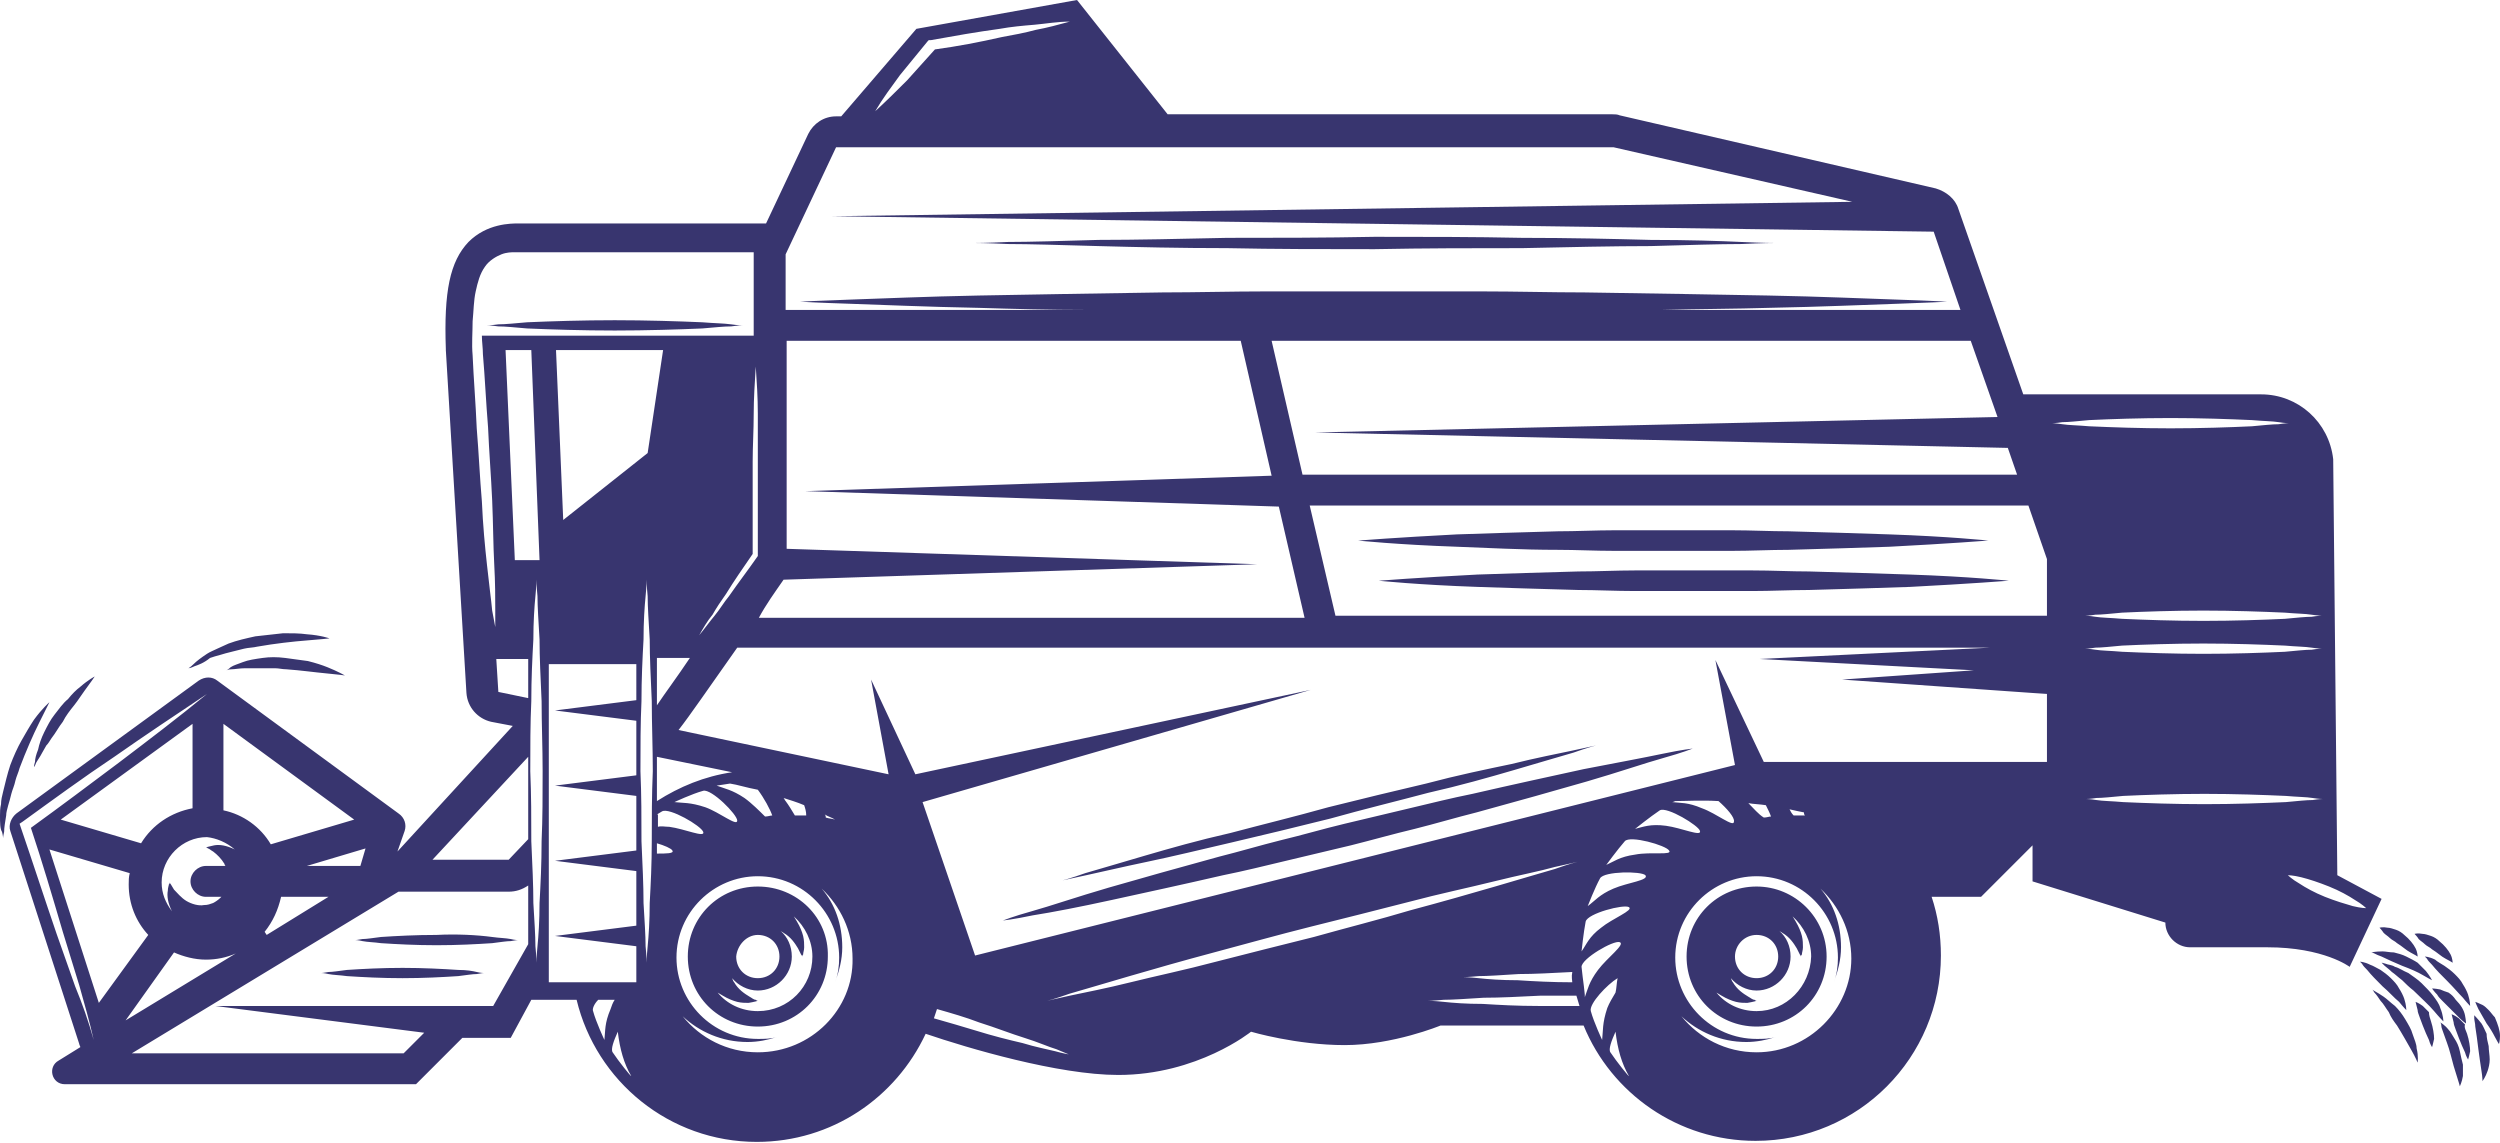 <svg version="1.1" id="图层_1" x="0px" y="0px" width="242.8px" height="111px" viewBox="0 0 242.8 111" enable-background="new 0 0 242.8 111" xml:space="preserve" xmlns="http://www.w3.org/2000/svg" xmlns:xlink="http://www.w3.org/1999/xlink" xmlns:xml="http://www.w3.org/XML/1998/namespace">
  <path fill="#38356F" d="M227,85l-0.4-40.4c-0.4-3.6-3.4-6.3-7-6.3h-23.1l-6.3-18c-0.3-1-1.2-1.7-2.2-2l-30.7-7.1
	c-0.2-0.1-0.5-0.1-0.7-0.1h-43.2L104.6,0L89,2.8l-7.3,8.5h-0.5C80,11.3,79,12,78.5,13l-4.1,8.7h-24c-0.8,0-3.1,0-4.9,1.8
	c-1.8,1.9-2.4,4.8-2.2,10.4c0,0,0,0,0,0.1l2,33.3c0.1,1.4,1.1,2.5,2.4,2.8l2.1,0.4L38.6,82.7l0.7-2c0.2-0.6,0-1.3-0.6-1.7L21.1,66.1
	c-0.5-0.4-1.2-0.4-1.8,0L1.6,79c-0.5,0.4-0.8,1.1-0.6,1.7l6.7,20.7c0,0.1,0.1,0.2,0.1,0.3L5.7,103c-1.1,0.6-0.7,2.3,0.6,2.3h34.1
	l4.5-4.5h4.7l2-3.7H56c1.9,7.9,9,13.8,17.5,13.8c7.3,0,13.5-4.3,16.4-10.5c4.1,1.4,12.9,4,18.7,4c7.7,0,12.9-4.2,12.9-4.2
	s4.4,1.3,9.1,1.3s9.3-1.9,9.3-1.9h13.9c2.7,6.6,9.2,11.2,16.7,11.2c10,0,18-8.1,18-18c0-2-0.3-3.9-0.9-5.7h4.8l5-5v3.5l12.9,4
	c0,1.3,1.1,2.4,2.4,2.4h7.5c5.5,0,8,1.9,8,1.9l3.1-6.6L227,85z M225.5,59.8c0,0-0.4,0-1,0.1c-0.6,0-1.5,0.1-2.6,0.2
	c-2.1,0.1-5,0.2-7.9,0.2s-5.7-0.1-7.9-0.2c-1.1-0.1-2-0.1-2.6-0.2c-0.6-0.1-1-0.1-1-0.1s0.4,0,1-0.1c0.6,0,1.5-0.1,2.6-0.2
	c2.1-0.1,5-0.2,7.9-0.2s5.7,0.1,7.9,0.2c1.1,0.1,2,0.1,2.6,0.2C225.2,59.8,225.5,59.8,225.5,59.8z M225.5,63c0,0-0.4,0-1,0.1
	c-0.6,0-1.5,0.1-2.6,0.2c-2.1,0.1-5,0.2-7.9,0.2s-5.7-0.1-7.9-0.2c-1.1-0.1-2-0.1-2.6-0.2c-0.6-0.1-1-0.1-1-0.1s0.4,0,1-0.1
	c0.6,0,1.5-0.1,2.6-0.2c2.1-0.1,5-0.2,7.9-0.2s5.7,0.1,7.9,0.2c1.1,0.1,2,0.1,2.6,0.2C225.2,63,225.5,63,225.5,63z M194,40.5
	L127.7,42l67.3,1.5l0.9,2.6h-69.4l-3-13h67.9L194,40.5z M87.4,7.3c0.9-1.1,1.8-2.2,2.7-3.3l0.1-0.1h0.2c2.2-0.4,4.5-0.8,6.7-1.1
	c1.1-0.2,2.2-0.3,3.4-0.4c1.1-0.1,2.2-0.3,3.4-0.3c-1.1,0.3-2.2,0.6-3.3,0.8c-1.1,0.3-2.2,0.5-3.3,0.7c-2.2,0.5-4.3,0.9-6.5,1.2
	c-0.9,1-1.8,2-2.7,3c-1,1-2,2-3.1,3C85.7,9.6,86.6,8.4,87.4,7.3z M76.3,24.7l4.9-10.4h75.5l23.2,5.3L80.8,21l107,1.5l2.6,7.6h-29
	c3.7-0.1,7.2-0.1,10.3-0.2c5.2-0.1,9.6-0.3,12.6-0.4s4.8-0.2,4.8-0.2s-1.7-0.1-4.8-0.2c-3-0.1-7.4-0.3-12.6-0.4
	c-5.2-0.1-11.3-0.2-17.8-0.3c-3.3,0-6.6-0.1-10.1-0.1c-3.4,0-6.9,0-10.4,0s-7,0-10.4,0s-6.8,0.1-10.1,0.1
	c-6.5,0.1-12.6,0.2-17.8,0.3c-5.2,0.1-9.6,0.3-12.6,0.4s-4.8,0.2-4.8,0.2s1.7,0.1,4.8,0.2c3,0.1,7.4,0.3,12.6,0.4
	c3.2,0.1,6.8,0.2,10.5,0.2H76.3V24.7z M76.1,56.3L76.1,56.3l46-1.5l-45.7-1.5V33.1h44.1l3,13.1l-45.3,1.5l46,1.5l2.5,10.8h-53
	C74.4,58.7,75.2,57.6,76.1,56.3z M73.6,44.7c0,3,0,6.1,0,9.1v0.1V54c-0.9,1.3-1.9,2.6-2.8,3.9c-0.5,0.6-0.9,1.3-1.4,1.9
	c-0.5,0.6-1,1.3-1.5,1.9c0.4-0.7,0.8-1.4,1.3-2c0.4-0.7,0.8-1.3,1.3-2c0.8-1.3,1.7-2.6,2.6-3.9c0-3,0-6,0-9c0-1.5,0.1-3,0.1-4.6
	c0-1.5,0.1-3,0.2-4.6c0.1,1.5,0.2,3,0.2,4.6C73.6,41.7,73.6,43.2,73.6,44.7z M47.8,59.3c-0.1-1.1-0.3-2.5-0.5-4.4
	c-0.2-1.8-0.4-3.9-0.5-6.2c-0.2-2.3-0.3-4.7-0.5-7.1c-0.1-2.4-0.3-4.8-0.4-7.1c-0.1-1.1,0-2.2,0-3.3c0.1-1,0.1-2,0.3-2.9
	s0.4-1.7,0.9-2.4c0.4-0.6,1.1-1,1.6-1.2s1-0.2,1.2-0.2c0.3,0,0.4,0,0.4,0c2.3,0,16.6,0,22.9,0v8.1H46.8c0,0.6,0.1,1.2,0.1,1.8
	c0.2,2.3,0.3,4.7,0.5,7.1c0.1,2.4,0.3,4.8,0.4,7.1c0.1,2.3,0.1,4.4,0.2,6.2c0.1,1.8,0.1,3.3,0.1,4.4c0,1.1,0,1.7,0,1.7
	S48,60.4,47.8,59.3z M63.8,79.1c0.2-0.1,0.3-0.2,0.5-0.3c0.7-0.4,3.8,1.4,4,2s-1.8-0.3-3.3-0.5c-0.4,0-0.8-0.1-1.1,0v-1.2H63.8z
	 M62.9,44l-8.2,6.5L54,34h10.4L62.9,44z M65.5,77.9c0,0,1.7-0.8,2.8-1.1c0.8-0.2,3.3,2.3,3.3,2.9s-1.7-0.8-3.1-1.3
	C67,77.9,66.3,78,65.5,77.9z M69.6,76.3c0,0,0.6-0.1,1.3-0.2c0.7,0.1,1.6,0.4,2.7,0.6c0.6,0.8,1.2,1.9,1.4,2.5
	c-0.2,0-0.4,0.1-0.7,0.1c-0.5-0.5-1.3-1.3-2-1.8C71.1,76.7,70.4,76.6,69.6,76.3z M63.8,77.8v-4.3l7.3,1.5
	C68.4,75.4,66,76.4,63.8,77.8z M63.8,63.9H67c-1.2,1.8-2.4,3.4-3.2,4.6V63.9z M52.4,54.4H50L49.1,34h2.5L52.4,54.4z M29.8,84.1
	l5.7-1.7L35,84.1H29.8z M31.9,87.1l-6,3.7l-0.2-0.3c0.8-1,1.3-2.1,1.6-3.4C27.3,87.1,31.9,87.1,31.9,87.1z M21.7,70.3l12.7,9.3
	L26.3,82c-1-1.7-2.7-2.9-4.6-3.3C21.7,78.7,21.7,70.3,21.7,70.3z M22.8,82.5c-0.8-0.4-1.5-0.5-2-0.4S20,82.3,20,82.3s0.1,0,0.2,0.1
	c0.1,0,0.3,0.2,0.5,0.3c0.4,0.3,0.8,0.7,1.1,1.2c0,0.1,0.1,0.2,0.1,0.2H20c-0.8,0-1.5,0.7-1.5,1.5s0.7,1.5,1.5,1.5h1.5l-0.1,0.1
	c-0.2,0.2-0.5,0.4-0.7,0.5c-0.3,0.1-0.5,0.2-0.9,0.2c-0.5,0.1-1.2-0.1-1.7-0.4s-0.9-0.8-1.2-1.1c-0.1-0.2-0.2-0.3-0.3-0.5
	c-0.1-0.1-0.1-0.2-0.1-0.2s0,0.1-0.1,0.2c0,0.1-0.1,0.3-0.1,0.6c-0.1,0.5,0,1.2,0.4,2c-0.6-0.8-1-1.7-1-2.8c0-2.4,2-4.4,4.4-4.4
	C21,81.4,22,81.8,22.8,82.5z M13.7,81.9l-7.8-2.3l12.8-9.3v8.2C16.6,78.9,14.8,80.1,13.7,81.9z M7.3,95.8l-1.8-5.1
	C4.3,87.2,3.2,83.8,2,80.3L1.9,80l0.3-0.2c2.9-2.1,5.9-4.3,8.9-6.3c3-2.1,6-4.1,9-6.1c-2.8,2.3-5.7,4.5-8.6,6.7
	c-2.8,2.1-5.6,4.2-8.5,6.3c1.1,3.3,2.1,6.7,3.1,10.1l1.6,5.2c0.5,1.8,1,3.5,1.4,5.3C8.6,99.2,8,97.5,7.3,95.8z M4.8,82.5l7.8,2.3
	c-0.1,0.4-0.1,0.7-0.1,1.1c0,1.9,0.7,3.6,1.9,4.9l-4.8,6.6L4.8,82.5z M16.9,92.5c0.9,0.4,2,0.7,3.1,0.7c1,0,2-0.2,2.9-0.6l-10.7,6.5
	L16.9,92.5z M51.3,91.7l-3.4,6h-27l20.3,2.6l-2,2H12.8l25.9-15.7h10.7c0.7,0,1.3-0.2,1.9-0.6C51.3,86,51.3,91.7,51.3,91.7z
	 M51.3,81.5l-1.9,2H42l9.3-10V81.5z M51.3,67.8l-2.9-0.6L48.2,64h3.1C51.3,64,51.3,67.8,51.3,67.8z M52.6,81.7c0,2.2-0.1,4.2-0.2,6
	c0,1.7-0.1,3.2-0.2,4.2c-0.1,1-0.1,1.6-0.1,1.6s0-0.6-0.1-1.6c0-1-0.1-2.5-0.2-4.2c0-1.7-0.1-3.8-0.2-6c0-2.2,0-4.5-0.1-6.8
	c0-2.3,0-4.7,0.1-6.8c0-2.2,0.1-4.2,0.2-6c0-1.7,0.1-3.2,0.2-4.2c0.1-1,0.1-1.6,0.1-1.6s0,0.6,0.1,1.6c0,1,0.1,2.5,0.2,4.2
	c0,1.7,0.1,3.8,0.2,6c0,2.2,0.1,4.5,0.1,6.8C52.7,77.2,52.7,79.5,52.6,81.7z M58.7,101c0,0-0.8-1.7-1.1-2.8
	c-0.1-0.2,0.1-0.7,0.5-1.1h1.6c-0.2,0.3-0.3,0.6-0.4,0.9C58.7,99.4,58.8,100.1,58.7,101z M59.5,102.2c-0.2-0.3,0.1-1.1,0.5-2
	c0.2,1.7,0.6,3.1,1.3,4.3l0,0C61.3,104.6,60.1,103.1,59.5,102.2z M61.8,68l-7.9,1l7.9,1v5.3l-7.9,1l7.9,1v5.3l-7.9,1l7.9,1v5.3
	l-7.9,1l7.9,1v3.5h-8.5V71.3l0,0l0,0v-6.8h8.5V68z M63.3,81.7c0,2.2-0.1,4.2-0.2,6c0,1.7-0.1,3.2-0.2,4.2c-0.1,1-0.1,1.6-0.1,1.6
	s0-0.6-0.1-1.6c0-1-0.1-2.5-0.2-4.2c0-1.7-0.1-3.8-0.2-6c0-2.2,0-4.5-0.1-6.8c0-2.3,0-4.7,0.1-6.8c0-2.2,0.1-4.2,0.2-6
	c0-1.7,0.1-3.2,0.2-4.2c0.1-1,0.1-1.6,0.1-1.6s0,0.6,0.1,1.6c0,1,0.1,2.5,0.2,4.2c0,1.7,0.1,3.8,0.2,6c0,2.2,0.1,4.5,0.1,6.8
	C63.3,77.2,63.3,79.5,63.3,81.7z M63.8,82.9v-1c0.7,0.2,1.4,0.5,1.5,0.7C65.5,82.9,64.7,82.9,63.8,82.9z M73.6,102.2
	c-3,0-5.6-1.4-7.3-3.5c1.6,1.5,3.8,2.5,6.3,2.5c1,0,2-0.2,2.9-0.5c-0.6,0.2-1.3,0.2-1.9,0.2c-4.4,0-7.9-3.6-7.9-7.9
	c0-4.4,3.6-7.9,7.9-7.9c4.4,0,7.9,3.6,7.9,7.9c0,0.8-0.1,1.6-0.4,2.4c0.4-1.1,0.7-2.2,0.7-3.4c0-2.2-0.7-4.2-2-5.7
	c1.8,1.7,3,4.1,3,6.8C82.9,98,78.8,102.2,73.6,102.2z M76.1,77.5c0.6,0.2,1.3,0.4,2,0.7c0.1,0.3,0.2,0.6,0.2,1c-0.4,0-0.7,0-1.1,0
	c-0.3-0.5-0.6-1-0.9-1.4C76.2,77.7,76.2,77.6,76.1,77.5z M80.1,79.1c0.3,0.2,0.7,0.3,1,0.5c-0.3-0.1-0.6-0.1-0.9-0.2
	C80.2,79.3,80.2,79.2,80.1,79.1z M102.5,102.1c-0.8-0.2-1.9-0.4-3.2-0.8c-1.3-0.3-2.9-0.7-4.5-1.2c-1.3-0.4-2.7-0.8-4.1-1.2
	c0.1-0.3,0.2-0.6,0.3-0.9c1.4,0.4,2.8,0.8,4.1,1.3c1.6,0.5,3.1,1.1,4.4,1.5s2.4,0.9,3.1,1.1c0.7,0.3,1.2,0.5,1.2,0.5
	S103.2,102.3,102.5,102.1z M127.6,91c-3.2,0.8-6.4,1.6-9.5,2.4c-3,0.8-5.9,1.4-8.3,2s-4.5,1-5.9,1.3s-2.2,0.5-2.2,0.5
	s0.8-0.2,2.2-0.7c1.4-0.4,3.4-1,5.8-1.7s5.2-1.5,8.2-2.3s6.2-1.7,9.4-2.5s6.4-1.6,9.5-2.4c3-0.8,5.9-1.4,8.3-2
	c2.4-0.6,4.5-1,5.9-1.4c1.4-0.3,2.2-0.5,2.2-0.5s-0.8,0.2-2.2,0.7c-1.4,0.4-3.4,1-5.8,1.7c-2.4,0.7-5.2,1.5-8.2,2.3
	C134,89.3,130.8,90.1,127.6,91z M152.7,95.4c-1.9,0-3.8-0.1-5.3-0.2c-1.6,0-2.9-0.1-3.8-0.2c-0.9-0.1-1.5-0.1-1.5-0.1s0.5,0,1.5-0.1
	c0.9,0,2.3-0.1,3.9-0.2c1.5,0,3.3-0.1,5.2-0.2C152.6,94.9,152.7,95.2,152.7,95.4z M149.4,97.7c-2,0-3.8-0.1-5.4-0.2
	c-1.6,0-2.9-0.1-3.8-0.2c-0.9-0.1-1.5-0.1-1.5-0.1s0.5,0,1.5-0.1c0.9,0,2.3-0.1,3.9-0.2c1.6,0,3.5-0.1,5.5-0.2c1.1,0,2.3,0,3.5,0
	c0.1,0.3,0.2,0.7,0.3,1C151.9,97.7,150.6,97.7,149.4,97.7z M153.6,93.9c0-0.8,3.1-2.6,3.7-2.4c0.6,0.2-1.2,1.5-2.1,2.7
	c-0.9,1.2-1,1.9-1.3,2.7C154,96.8,153.7,95,153.6,93.9z M155.6,101c0,0-0.8-1.7-1.1-2.8c-0.2-0.7,1.6-2.6,2.6-3.2
	c-0.1,0.5-0.1,1-0.2,1.4c-0.3,0.5-0.6,1-0.8,1.5C155.6,99.4,155.7,100.1,155.6,101z M156.4,102.2c-0.2-0.3,0.1-1.1,0.5-2
	c0.2,1.7,0.6,3.1,1.3,4.3l0,0C158.2,104.6,157,103.1,156.4,102.2z M155.5,90.1c-1.2,0.9-1.4,1.6-1.9,2.3c0,0,0.2-1.9,0.4-2.9
	c0.2-0.8,3.7-1.7,4.2-1.4C158.7,88.4,156.6,89.2,155.5,90.1z M156.7,86.3c-1.4,0.6-1.8,1.2-2.5,1.7c0,0,0.7-1.8,1.2-2.7
	c0.4-0.7,4-0.7,4.4-0.3C160.2,85.5,158.1,85.7,156.7,86.3z M158.8,83c-1.5,0.2-2.1,0.7-2.8,1c0,0,1.1-1.5,1.8-2.3
	c0.5-0.6,4,0.4,4.3,0.9C162.5,83.1,160.3,82.7,158.8,83z M165.1,80.7c0.2,0.6-1.8-0.3-3.3-0.5s-2.2,0.1-3,0.3c0,0,1.5-1.2,2.4-1.8
	C161.9,78.3,165,80.2,165.1,80.7z M162.4,77.9c0,0,0.1,0,0.3-0.1c1,0,2.5-0.1,4.2,0c0.8,0.7,1.6,1.6,1.5,2c0,0.6-1.7-0.8-3.1-1.3
	C163.9,77.9,163.2,78,162.4,77.9z M170.6,102.2c-3,0-5.6-1.4-7.3-3.5c1.6,1.5,3.8,2.5,6.3,2.5c1,0,2-0.2,2.9-0.5
	c-0.6,0.2-1.3,0.2-1.9,0.2c-4.4,0-7.9-3.6-7.9-7.9c0-4.4,3.6-7.9,7.9-7.9c4.4,0,7.9,3.6,7.9,7.9c0,0.8-0.1,1.6-0.4,2.4
	c0.4-1.1,0.7-2.2,0.7-3.4c0-2.2-0.7-4.2-2-5.7c1.8,1.7,3,4.1,3,6.8C179.8,98,175.7,102.2,170.6,102.2z M169.8,78
	c0.5,0.1,1.1,0.1,1.7,0.2c0.2,0.4,0.4,0.8,0.5,1.1c-0.2,0-0.4,0.1-0.7,0.1C170.8,79.1,170.3,78.5,169.8,78z M173.8,78.6
	c0.4,0.1,0.9,0.2,1.4,0.3c0,0.1,0,0.2,0.1,0.3c-0.4,0-0.7,0-1.1,0C174,79,173.9,78.8,173.8,78.6z M181.9,80.7L181.9,80.7L181.9,80.7
	L181.9,80.7z M198.8,74h-27.5l-4.7-9.9l1.9,10.2L94.7,92.8l-5.1-14.9L127.3,67l-38.4,8.2L84.6,66l1.7,9.2l-20.4-4.3
	c1.1-1.4,2.8-3.9,5.7-8h121.7L170.9,64l20.8,1.1L178.9,66l19.9,1.4L198.8,74L198.8,74z M198.8,59.8h-69.1l-2.5-10.7H197l1.8,5.2
	V59.8z M199.3,41.1c0,0,0.4,0,1-0.1c0.6,0,1.5-0.1,2.6-0.2c2.1-0.1,5-0.2,7.9-0.2s5.7,0.1,7.9,0.2c1.1,0.1,2,0.1,2.6,0.2
	c0.6,0.1,1,0.1,1,0.1s-0.4,0-1,0.1c-0.6,0-1.5,0.1-2.6,0.2c-2.1,0.1-5,0.2-7.9,0.2s-5.7-0.1-7.9-0.2c-1.1-0.1-2-0.1-2.6-0.2
	C199.6,41.1,199.3,41.1,199.3,41.1z M214.1,78.1c-2.9,0-5.7-0.1-7.9-0.2c-1.1-0.1-2-0.1-2.6-0.2s-1-0.1-1-0.1s0.4,0,1-0.1
	c0.6,0,1.5-0.1,2.6-0.2c2.1-0.1,5-0.2,7.9-0.2s5.7,0.1,7.9,0.2c1.1,0.1,2,0.1,2.6,0.2s1,0.1,1,0.1s-0.4,0-1,0.1
	c-0.6,0-1.5,0.1-2.6,0.2C219.8,78,217,78.1,214.1,78.1z M225.8,87.1c-1-0.4-1.9-0.9-2.5-1.3c-0.7-0.4-1.1-0.8-1.1-0.8s0.5,0,1.3,0.2
	s1.7,0.5,2.7,0.9s1.9,0.9,2.5,1.3c0.7,0.4,1.1,0.8,1.1,0.8s-0.5,0-1.3-0.2C227.8,87.8,226.8,87.5,225.8,87.1z M97.9,23.7
	c-2.1-0.1-3.3-0.1-3.3-0.1s1.2,0,3.3-0.1c2.1,0,5.2-0.1,8.8-0.2c3.6,0,7.9-0.1,12.5-0.2c4.6,0,9.4,0,14.3-0.1c4.9,0,9.7,0,14.3,0.1
	c4.6,0,8.8,0.1,12.5,0.2c3.6,0,6.7,0.1,8.8,0.2s3.3,0.1,3.3,0.1s-1.2,0-3.3,0.1c-2.1,0-5.2,0.1-8.8,0.2c-3.6,0-7.9,0.1-12.5,0.2
	c-4.6,0-9.4,0-14.3,0.1c-4.9,0-9.7,0-14.3-0.1c-4.6,0-8.8-0.1-12.5-0.2C103,23.8,100,23.7,97.9,23.7z M170.6,86.1
	c-3.8,0-6.8,3-6.8,6.8s3,6.8,6.8,6.8s6.8-3,6.8-6.8C177.4,89.1,174.3,86.1,170.6,86.1z M170.6,90.8c1.2,0,2.1,0.9,2.1,2.1
	s-0.9,2.1-2.1,2.1c-1.2,0-2.1-0.9-2.1-2.1C168.5,91.8,169.4,90.8,170.6,90.8z M170.6,98.2c-1.6,0-3-0.7-3.9-1.8
	c0.2,0.1,0.3,0.2,0.5,0.3c0.5,0.3,1,0.5,1.4,0.6s0.8,0.1,1.1,0.1c0.6-0.1,0.9-0.2,0.9-0.2s-0.1,0-0.2-0.1c-0.2,0-0.4-0.2-0.6-0.3
	c-0.5-0.3-1.1-0.7-1.5-1.4c-0.1-0.1-0.1-0.2-0.2-0.4c0.6,0.7,1.5,1.2,2.5,1.2c1.8,0,3.3-1.5,3.3-3.3c0-1-0.4-1.9-1.1-2.5
	c0.1,0.1,0.2,0.1,0.3,0.2c0.7,0.4,1.1,1,1.4,1.5c0.1,0.2,0.2,0.4,0.3,0.6c0.1,0.1,0.1,0.2,0.1,0.2s0-0.1,0.1-0.2
	c0-0.2,0.1-0.4,0.1-0.7c0-0.3,0-0.7-0.1-1.1s-0.3-0.9-0.6-1.4c-0.1-0.2-0.2-0.3-0.3-0.5c1.1,1,1.8,2.4,1.8,3.9
	C175.8,95.8,173.5,98.2,170.6,98.2z M73.6,86.1c-3.8,0-6.8,3-6.8,6.8s3,6.8,6.8,6.8s6.8-3,6.8-6.8C80.5,89.1,77.4,86.1,73.6,86.1z
	 M73.6,90.8c1.2,0,2.1,0.9,2.1,2.1S74.8,95,73.6,95s-2.1-0.9-2.1-2.1C71.6,91.8,72.5,90.8,73.6,90.8z M73.6,98.2
	c-1.6,0-3-0.7-3.9-1.8c0.2,0.1,0.3,0.2,0.5,0.3c0.5,0.3,1,0.5,1.4,0.6s0.8,0.1,1.1,0.1c0.6-0.1,0.9-0.2,0.9-0.2s-0.1,0-0.2-0.1
	c-0.2,0-0.4-0.2-0.6-0.3c-0.5-0.3-1.1-0.7-1.5-1.4c-0.1-0.1-0.1-0.2-0.2-0.4c0.6,0.7,1.5,1.2,2.5,1.2c1.8,0,3.3-1.5,3.3-3.3
	c0-1-0.4-1.9-1.1-2.5c0.1,0.1,0.2,0.1,0.3,0.2c0.7,0.4,1.1,1,1.4,1.5c0.1,0.2,0.2,0.4,0.3,0.6c0.1,0.1,0.1,0.2,0.1,0.2
	s0-0.1,0.1-0.2c0-0.2,0.1-0.4,0.1-0.7c0-0.3,0-0.7-0.1-1.1s-0.3-0.9-0.6-1.4c-0.1-0.2-0.2-0.3-0.3-0.5c1.1,1,1.8,2.4,1.8,3.9
	C78.9,95.8,76.6,98.2,73.6,98.2z M141.5,53.1c-5.8-0.2-9.6-0.6-9.6-0.6s3.8-0.3,9.6-0.6c2.9-0.1,6.2-0.2,9.8-0.3
	c1.8,0,3.7-0.1,5.5-0.1c1.9,0,3.8,0,5.7,0s3.8,0,5.7,0s3.7,0.1,5.5,0.1c3.6,0.1,6.9,0.2,9.8,0.3c5.8,0.2,9.6,0.6,9.6,0.6
	s-3.8,0.3-9.6,0.6c-2.9,0.1-6.2,0.2-9.8,0.3c-1.8,0-3.7,0.1-5.5,0.1c-1.9,0-3.8,0-5.7,0s-3.8,0-5.7,0s-3.7-0.1-5.5-0.1
	C147.7,53.4,144.4,53.2,141.5,53.1z M185.5,55.8c5.8,0.2,9.6,0.6,9.6,0.6s-3.8,0.3-9.6,0.6c-2.9,0.1-6.2,0.2-9.8,0.3
	c-1.8,0-3.7,0.1-5.5,0.1c-1.9,0-3.8,0-5.7,0s-3.8,0-5.7,0s-3.7-0.1-5.5-0.1c-3.6-0.1-6.9-0.2-9.8-0.3c-5.8-0.2-9.6-0.6-9.6-0.6
	s3.8-0.3,9.6-0.6c2.9-0.1,6.2-0.2,9.8-0.3c1.8,0,3.7-0.1,5.5-0.1c1.9,0,3.8,0,5.7,0s3.8,0,5.7,0s3.7,0.1,5.5,0.1
	C179.2,55.6,182.6,55.7,185.5,55.8z M161.5,73.2c1.9-0.4,2.9-0.5,2.9-0.5s-1,0.4-2.8,0.9s-4.4,1.4-7.5,2.3s-6.7,1.9-10.7,3
	c-2,0.5-4,1.1-6,1.6c-2.1,0.5-4.2,1.1-6.2,1.6c-2.1,0.5-4.2,1-6.3,1.5c-2.1,0.5-4.1,1-6.1,1.4c-3.9,0.9-7.6,1.7-10.8,2.4
	c-3.2,0.7-5.8,1.2-7.7,1.5c-1.9,0.4-2.9,0.5-2.9,0.5s1-0.4,2.8-0.9s4.4-1.4,7.5-2.3s6.7-1.9,10.7-3c2-0.5,4-1.1,6-1.6
	c2.1-0.5,4.1-1.1,6.2-1.6c2.1-0.5,4.2-1,6.3-1.5s4.1-1,6.1-1.4c3.9-0.9,7.6-1.7,10.8-2.4C156.9,74.1,159.6,73.6,161.5,73.2z
	 M105.5,85c-1.4,0.3-2.3,0.5-2.3,0.5s0.8-0.2,2.2-0.7c1.4-0.4,3.4-1,5.8-1.7s5.2-1.5,8.3-2.2c3-0.8,6.3-1.6,9.5-2.5
	c3.2-0.8,6.5-1.6,9.5-2.3c3-0.8,5.9-1.4,8.3-1.9c2.4-0.6,4.5-1,5.9-1.3s2.3-0.5,2.3-0.5s-0.8,0.2-2.2,0.7c-1.4,0.4-3.4,1-5.8,1.7
	c-2.4,0.7-5.2,1.5-8.3,2.2c-3,0.8-6.3,1.6-9.5,2.5c-3.2,0.8-6.5,1.6-9.5,2.3c-3,0.7-5.9,1.4-8.3,1.9C109,84.2,106.9,84.7,105.5,85z
	 M48.4,31.7c-0.7-0.1-1.1-0.1-1.1-0.1s0.4,0,1.1-0.1c0.7,0,1.6-0.1,2.8-0.2c2.3-0.1,5.4-0.2,8.5-0.2s6.2,0.1,8.5,0.2
	c1.2,0.1,2.1,0.1,2.8,0.2c0.7,0.1,1.1,0.1,1.1,0.1s-0.4,0-1.1,0.1c-0.7,0-1.6,0.1-2.8,0.2c-2.3,0.1-5.4,0.2-8.5,0.2
	s-6.2-0.1-8.5-0.2C50,31.8,49.1,31.7,48.4,31.7z M47.8,91c0.7,0.1,1.3,0.1,1.8,0.2c0.4,0.1,0.7,0.1,0.7,0.1s-0.2,0-0.7,0.1
	c-0.4,0-1,0.1-1.8,0.2c-1.5,0.1-3.4,0.2-5.4,0.2s-3.9-0.1-5.4-0.2c-0.7-0.1-1.3-0.1-1.8-0.2c-0.4-0.1-0.7-0.1-0.7-0.1s0.2,0,0.7-0.1
	c0.4,0,1-0.1,1.8-0.2c1.5-0.1,3.4-0.2,5.4-0.2C44.3,90.7,46.3,90.8,47.8,91z M46.3,94.4c0.4,0.1,0.7,0.1,0.7,0.1s-0.2,0-0.7,0.1
	c-0.4,0-1,0.1-1.8,0.2C43,94.9,41.1,95,39.1,95s-3.9-0.1-5.4-0.2c-0.7-0.1-1.3-0.1-1.8-0.2c-0.4-0.1-0.7-0.1-0.7-0.1s0.2,0,0.7-0.1
	c0.4,0,1-0.1,1.8-0.2c1.5-0.1,3.4-0.2,5.4-0.2s3.9,0.1,5.4,0.2C45.3,94.2,45.9,94.3,46.3,94.4z M18.9,64.7c-0.4,0.2-0.6,0.2-0.6,0.2
	s0.2-0.1,0.5-0.4s0.7-0.6,1.3-1c0.3-0.2,0.6-0.3,1-0.5s0.7-0.3,1.1-0.5c0.8-0.3,1.7-0.5,2.6-0.7c0.9-0.1,1.8-0.2,2.7-0.3
	c0.8,0,1.6,0,2.3,0.1C31.2,61.7,32,62,32,62s-0.9,0.1-2.2,0.2c-1.3,0.1-3.1,0.3-4.8,0.6c-0.4,0.1-0.9,0.1-1.3,0.2
	c-0.4,0.1-0.8,0.2-1.2,0.3c-0.4,0.1-0.8,0.2-1.1,0.3c-0.4,0.1-0.7,0.2-1,0.3C19.8,64.4,19.2,64.6,18.9,64.7z M31.8,64.8
	c1,0.4,1.7,0.8,1.7,0.8s-0.7-0.1-1.8-0.2c-1.1-0.1-2.5-0.3-3.9-0.4c-0.4,0-0.7-0.1-1.1-0.1c-0.3,0-0.7,0-1,0s-0.7,0-1,0
	s-0.6,0-0.9,0c-0.5,0-1,0.1-1.3,0.1S22,65.1,22,65.1s0.2-0.1,0.4-0.3c0.3-0.2,0.7-0.3,1.2-0.5s1.2-0.3,1.9-0.4
	c0.7-0.1,1.4-0.1,2.2,0c0.7,0.1,1.5,0.2,2.2,0.3C30.7,64.4,31.3,64.6,31.8,64.8z M1.1,77.1c-0.1,0.4-0.2,0.8-0.3,1.1
	c-0.1,0.4-0.2,0.7-0.2,1c-0.1,0.6-0.2,1.2-0.2,1.6c-0.1,0.4-0.1,0.6-0.1,0.6s0-0.2-0.1-0.6C0,80.5,0,79.9,0,79.2
	c0-0.3,0-0.7,0.1-1.1c0-0.4,0.1-0.8,0.2-1.2c0.2-0.8,0.4-1.7,0.7-2.6c0.3-0.8,0.7-1.7,1.1-2.4c0.4-0.7,0.8-1.4,1.2-2
	c0.8-1.1,1.5-1.7,1.5-1.7s-0.4,0.8-1,2S2.5,73,1.9,74.6c-0.1,0.4-0.3,0.8-0.4,1.2C1.4,76.3,1.2,76.7,1.1,77.1z M4.3,71.1
	c0.3-0.6,0.6-1.2,1-1.7s0.8-1.1,1.3-1.5C7,67.4,7.4,67,7.8,66.7c0.8-0.7,1.4-1,1.4-1s-0.4,0.6-1,1.4c-0.3,0.4-0.6,0.9-1,1.4
	s-0.8,1-1.1,1.6c-0.4,0.5-0.7,1.1-1.1,1.6c-0.2,0.3-0.3,0.5-0.5,0.7c-0.1,0.2-0.3,0.5-0.4,0.7c-0.2,0.4-0.5,0.8-0.6,1
	c-0.1,0.3-0.2,0.4-0.2,0.4s0-0.2,0.1-0.5c0-0.3,0.1-0.7,0.3-1.2C3.8,72.3,4,71.7,4.3,71.1z M237.3,99.2c0,0-0.4-0.4-0.9-1
	s-1.3-1.3-2-2c-0.4-0.3-0.8-0.7-1.1-1c-0.4-0.3-0.7-0.6-1-0.8c-0.3-0.3-0.6-0.5-0.7-0.6c-0.2-0.2-0.3-0.3-0.3-0.3s0.1,0,0.4,0.1
	c0.2,0.1,0.6,0.1,0.9,0.3c0.4,0.1,0.8,0.4,1.3,0.6c0.4,0.3,0.9,0.6,1.3,1c0.4,0.4,0.8,0.8,1.1,1.2c0.3,0.4,0.6,0.8,0.7,1.2
	C237.3,98.6,237.3,99.2,237.3,99.2z M234.7,101.8c0.2,0.8,0.1,1.4,0.1,1.4s-0.2-0.5-0.6-1.2c-0.4-0.7-0.9-1.6-1.4-2.4
	c-0.3-0.4-0.6-0.8-0.8-1.3c-0.3-0.4-0.5-0.8-0.8-1.1c-0.2-0.3-0.4-0.6-0.6-0.8c-0.1-0.2-0.2-0.3-0.2-0.3s0.1,0.1,0.3,0.2
	s0.5,0.3,0.8,0.5s0.7,0.6,1.1,0.9c0.4,0.4,0.7,0.8,1,1.3s0.6,1,0.7,1.4C234.5,101,234.7,101.4,234.7,101.8z M235.6,94.3
	c0.4,0.5,0.6,0.9,0.6,0.9s-0.4-0.2-0.9-0.5s-1.2-0.6-2-0.9c-0.7-0.3-1.4-0.6-2-0.9c-0.3-0.1-0.5-0.2-0.7-0.3
	c-0.2-0.1-0.3-0.1-0.3-0.1s0.4-0.1,1.1-0.1c0.3,0,0.7,0.1,1.1,0.1c0.4,0.1,0.8,0.2,1.2,0.4c0.4,0.2,0.8,0.4,1.1,0.6
	C235.1,93.8,235.4,94.1,235.6,94.3z M239.2,103.4c0,0.4,0,0.8,0,1.1c-0.1,0.6-0.3,1-0.3,1s-0.1-0.4-0.3-1s-0.4-1.3-0.6-2.1
	c-0.2-0.8-0.5-1.5-0.7-2.1c-0.1-0.3-0.2-0.5-0.2-0.7s-0.1-0.3-0.1-0.3s0.4,0.2,0.8,0.7c0.2,0.2,0.4,0.6,0.6,0.9
	c0.2,0.3,0.4,0.7,0.5,1.2S239.1,103,239.2,103.4z M231.4,95.8c-0.6-0.6-1.1-1.1-1.5-1.6c-0.2-0.2-0.4-0.4-0.5-0.6
	c-0.1-0.1-0.2-0.2-0.2-0.2s0.4,0,1,0.3c0.3,0.1,0.6,0.3,1,0.5c0.3,0.2,0.7,0.5,1,0.8s0.6,0.6,0.8,1c0.2,0.3,0.4,0.7,0.5,1
	c0.2,0.6,0.2,1.1,0.2,1.1s-0.3-0.3-0.7-0.8C232.5,96.9,232,96.3,231.4,95.8z M237.4,93.8c0.3,0.2,0.7,0.5,1,0.8s0.6,0.6,0.8,1
	c0.2,0.3,0.4,0.7,0.5,1c0.2,0.6,0.2,1.1,0.2,1.1s-0.3-0.3-0.7-0.8c-0.4-0.4-0.9-1-1.5-1.6s-1.1-1.1-1.5-1.6
	c-0.2-0.2-0.4-0.4-0.5-0.6c-0.1-0.1-0.2-0.2-0.2-0.2s0.4,0,1,0.3C236.7,93.4,237.1,93.6,237.4,93.8z M241.7,101.6
	c0,0.4,0.1,0.9,0.1,1.3s-0.1,0.8-0.2,1.1c-0.2,0.6-0.5,1-0.5,1s0-0.4-0.1-1s-0.2-1.4-0.3-2.1c-0.1-0.8-0.2-1.6-0.3-2.2
	c0-0.3-0.1-0.6-0.1-0.8c0-0.2,0-0.3,0-0.3s0.3,0.3,0.7,0.8c0.2,0.3,0.3,0.6,0.5,1C241.5,100.8,241.6,101.2,241.7,101.6z M231.1,90.1
	c0,0,0.3-0.1,0.8,0c0.2,0,0.5,0.1,0.8,0.2s0.6,0.3,0.8,0.5c0.5,0.4,0.9,0.9,1.1,1.3c0.2,0.4,0.2,0.8,0.2,0.8s-0.3-0.2-0.7-0.4
	c-0.4-0.2-0.8-0.6-1.3-0.9c-0.2-0.2-0.5-0.3-0.7-0.5s-0.4-0.3-0.6-0.5C231.3,90.3,231.1,90.1,231.1,90.1z M238.5,97.1
	c0.5,0.5,0.8,1,0.9,1.5c0.1,0.5,0.1,0.8,0.1,0.8s-0.3-0.2-0.6-0.5s-0.7-0.7-1.1-1.1c-0.2-0.2-0.4-0.4-0.6-0.6
	c-0.2-0.2-0.4-0.4-0.5-0.6c-0.3-0.3-0.5-0.6-0.5-0.6s0.3,0,0.8,0.1c0.2,0.1,0.5,0.2,0.8,0.3C238.1,96.6,238.3,96.8,238.5,97.1z
	 M234.5,90.7c0,0,0.3-0.1,0.8,0c0.2,0,0.5,0.1,0.8,0.2s0.6,0.3,0.8,0.5c0.5,0.4,0.9,0.9,1.1,1.3c0.2,0.4,0.2,0.8,0.2,0.8
	s-0.3-0.2-0.7-0.4c-0.4-0.2-0.8-0.6-1.3-0.9c-0.2-0.2-0.5-0.3-0.7-0.5s-0.4-0.3-0.6-0.5C234.8,91,234.5,90.7,234.5,90.7z
	 M242.8,100.6c0,0.5-0.1,0.8-0.1,0.8s-0.2-0.3-0.4-0.7c-0.2-0.4-0.5-0.9-0.8-1.3c-0.1-0.2-0.3-0.5-0.4-0.7c-0.1-0.2-0.3-0.5-0.4-0.7
	c-0.2-0.4-0.3-0.7-0.3-0.7s0.3,0.1,0.7,0.3c0.2,0.1,0.4,0.3,0.6,0.5c0.2,0.2,0.4,0.5,0.6,0.7C242.6,99.5,242.8,100.1,242.8,100.6z
	 M236.1,99.2c0.2,0.6,0.3,1.3,0.3,1.7c-0.1,0.5-0.2,0.8-0.2,0.8s-0.2-0.3-0.3-0.7c-0.2-0.4-0.4-0.9-0.6-1.4
	c-0.1-0.3-0.2-0.5-0.3-0.8s-0.2-0.5-0.2-0.7c-0.1-0.4-0.2-0.8-0.2-0.8s0.3,0.1,0.7,0.4c0.2,0.2,0.4,0.4,0.6,0.6
	C235.9,98.6,236,98.9,236.1,99.2z M239.6,100.4c0.2,0.6,0.3,1.3,0.3,1.7c-0.1,0.5-0.2,0.8-0.2,0.8s-0.2-0.3-0.3-0.7
	c-0.2-0.4-0.4-0.9-0.6-1.4c-0.1-0.3-0.2-0.5-0.3-0.8s-0.2-0.5-0.2-0.7c-0.1-0.4-0.2-0.8-0.2-0.8s0.3,0.1,0.7,0.4
	c0.2,0.2,0.4,0.4,0.6,0.6C239.3,99.8,239.5,100.1,239.6,100.4z" class="color c1"/>
</svg>